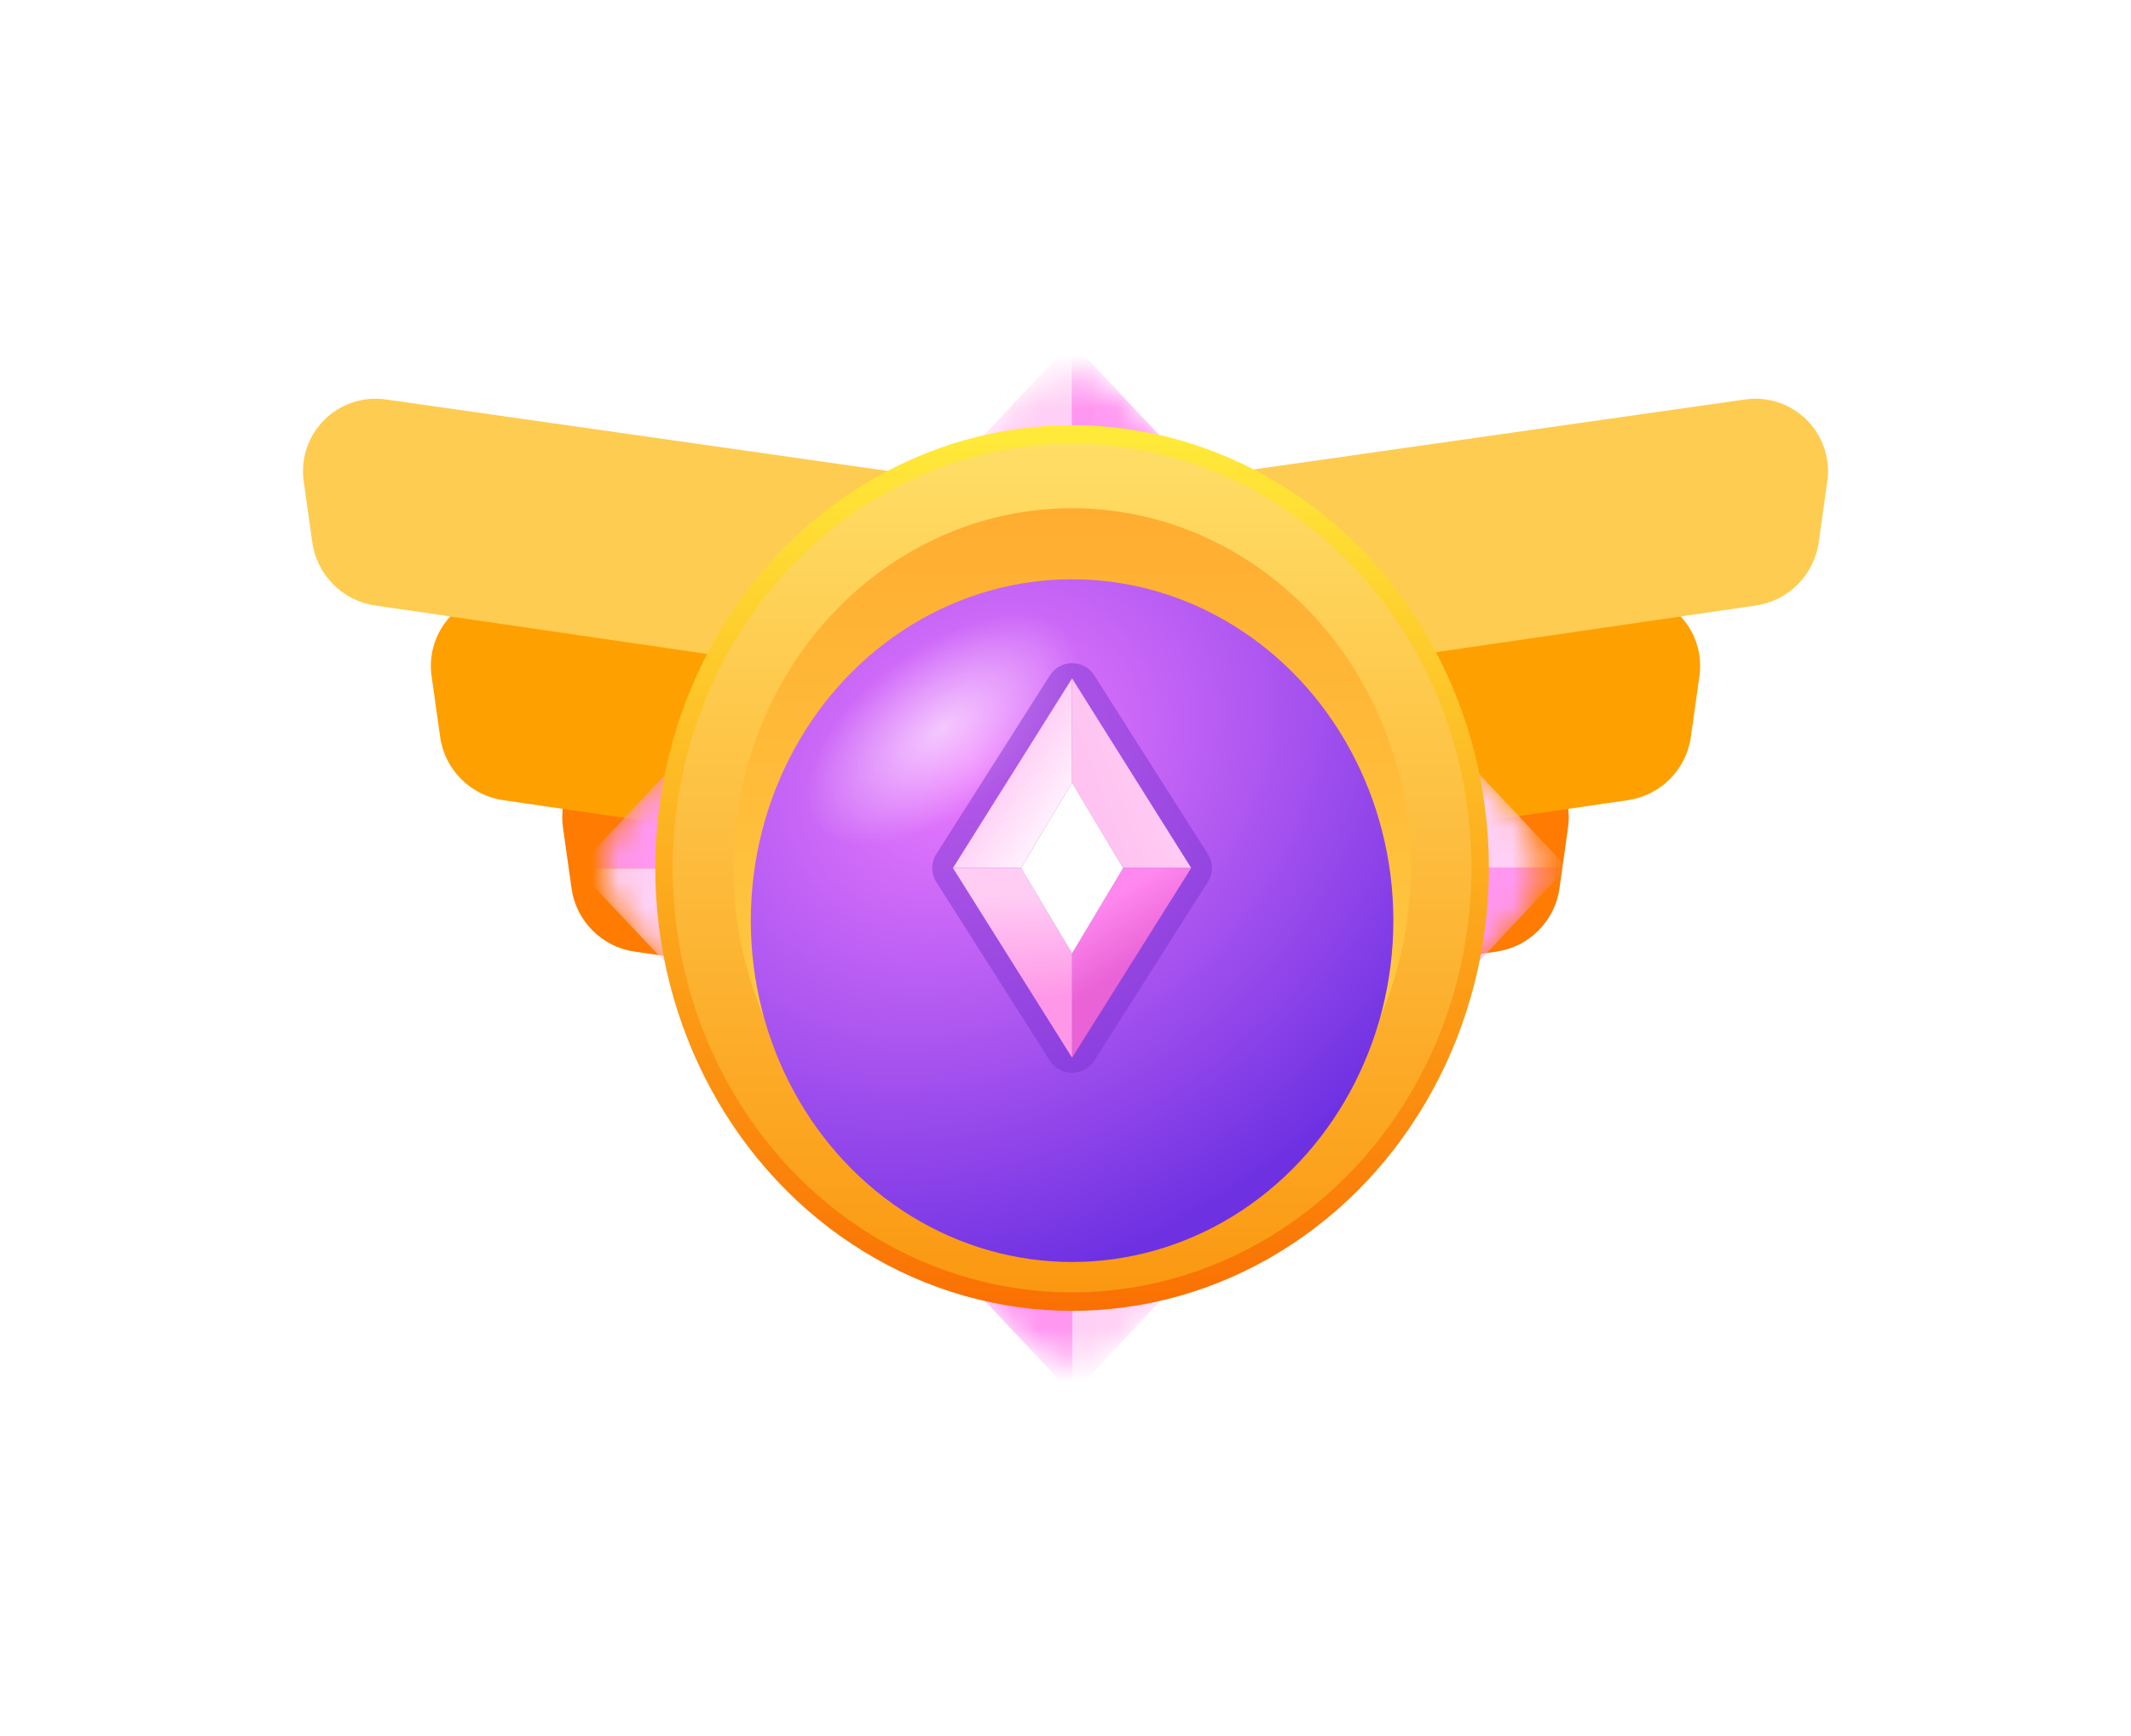 <svg width="81" height="66" viewBox="0 0 81 66" fill="none" xmlns="http://www.w3.org/2000/svg">
<g filter="url(#filter0_di_1534_253)">
<path d="M15.788 37.079C15.531 35.249 17.087 33.696 18.918 33.957L39.4 36.874C40.876 37.085 41.94 38.414 41.818 39.895L41.628 42.202C41.497 43.794 40.056 44.936 38.471 44.704L18.504 41.79C17.264 41.609 16.288 40.628 16.113 39.388L15.788 37.079Z" fill="#FF7B01"/>
</g>
<g filter="url(#filter1_di_1534_253)">
<path d="M10.793 31.32C10.535 29.49 12.092 27.938 13.922 28.199L34.404 31.116C35.881 31.326 36.944 32.656 36.822 34.137L36.633 36.444C36.502 38.035 35.061 39.177 33.476 38.946L13.508 36.032C12.269 35.851 11.292 34.869 11.118 33.63L10.793 31.32Z" fill="#FFA001"/>
</g>
<g filter="url(#filter2_di_1534_253)">
<path d="M5.933 23.921C5.675 22.091 7.232 20.539 9.062 20.799L29.544 23.717C31.02 23.927 32.084 25.256 31.962 26.738L31.773 29.044C31.641 30.636 30.201 31.778 28.616 31.547L8.648 28.632C7.409 28.451 6.432 27.47 6.258 26.23L5.933 23.921Z" fill="#FECC50"/>
</g>
<g filter="url(#filter3_di_1534_253)">
<path d="M65.212 37.079C65.469 35.249 63.913 33.696 62.083 33.957L41.6 36.874C40.124 37.085 39.06 38.414 39.182 39.895L39.372 42.202C39.503 43.794 40.944 44.936 42.529 44.704L62.496 41.79C63.736 41.609 64.713 40.628 64.887 39.388L65.212 37.079Z" fill="#FF7B01"/>
</g>
<g filter="url(#filter4_di_1534_253)">
<path d="M70.207 31.32C70.465 29.49 68.908 27.938 67.078 28.199L46.596 31.116C45.12 31.326 44.056 32.656 44.178 34.137L44.367 36.444C44.498 38.035 45.939 39.177 47.524 38.946L67.492 36.032C68.731 35.851 69.708 34.869 69.882 33.63L70.207 31.32Z" fill="#FFA001"/>
</g>
<g filter="url(#filter5_di_1534_253)">
<path d="M75.067 23.921C75.325 22.091 73.768 20.539 71.938 20.799L51.456 23.717C49.98 23.927 48.916 25.256 49.038 26.738L49.227 29.044C49.358 30.636 50.799 31.778 52.384 31.547L72.352 28.632C73.591 28.451 74.568 27.47 74.742 26.23L75.067 23.921Z" fill="#FECC50"/>
</g>
<g filter="url(#filter6_d_1534_253)">
<mask id="mask0_1534_253" style="mask-type:alpha" maskUnits="userSpaceOnUse" x="32" y="14" width="18" height="18">
<path d="M38.689 15.172C39.797 13.994 41.668 13.994 42.776 15.172L45.438 18L48.333 21.077C49.35 22.157 49.35 23.843 48.333 24.923L45.438 28L42.776 30.828C41.668 32.006 39.797 32.006 38.689 30.828L36.028 28L33.132 24.923C32.115 23.843 32.115 22.157 33.132 21.077L36.028 18L38.689 15.172Z" fill="#C4C4C4"/>
</mask>
<g mask="url(#mask0_1534_253)">
<path d="M40.733 33V13L31.323 23L40.733 33Z" fill="#FFD0F5"/>
<path d="M40.733 13V33L50.143 23L40.733 13Z" fill="#FF97F1"/>
<path d="M59.553 33L50.143 23L40.733 33H59.553Z" fill="#FFD0F5"/>
<path d="M21.912 33H40.733L31.323 23L21.912 33Z" fill="#FFD0F5"/>
</g>
</g>
<g filter="url(#filter7_d_1534_253)">
<mask id="mask1_1534_253" style="mask-type:alpha" maskUnits="userSpaceOnUse" x="41" y="24" width="18" height="18">
<path d="M57.761 31.058C58.778 32.139 58.778 33.824 57.761 34.904L54.865 37.981L52.204 40.81C51.096 41.987 49.225 41.987 48.117 40.81L45.455 37.981L42.56 34.904C41.543 33.824 41.543 32.139 42.56 31.058L45.455 27.981L48.117 25.153C49.225 23.976 51.096 23.976 52.204 25.153L54.865 27.981L57.761 31.058Z" fill="#C4C4C4"/>
</mask>
<g mask="url(#mask1_1534_253)">
<path d="M40.75 32.981L59.57 32.981L50.16 22.981L40.75 32.981Z" fill="#FFD0F5"/>
<path d="M59.57 32.981L40.75 32.981L50.16 42.981L59.57 32.981Z" fill="#FF97F1"/>
<path d="M40.75 52.981L50.16 42.981L40.75 32.981L40.75 52.981Z" fill="#FFD0F5"/>
<path d="M40.75 12.981L40.75 32.981L50.16 22.981L40.75 12.981Z" fill="#FFD0F5"/>
</g>
</g>
<g filter="url(#filter8_d_1534_253)">
<mask id="mask2_1534_253" style="mask-type:alpha" maskUnits="userSpaceOnUse" x="32" y="34" width="18" height="18">
<path d="M42.811 50.828C41.703 52.006 39.832 52.006 38.724 50.828L36.062 48L33.167 44.923C32.15 43.843 32.15 42.157 33.167 41.077L36.062 38L38.724 35.172C39.832 33.994 41.703 33.994 42.811 35.172L45.472 38L48.368 41.077C49.385 42.157 49.385 43.843 48.368 44.923L45.472 48L42.811 50.828Z" fill="#C4C4C4"/>
</mask>
<g mask="url(#mask2_1534_253)">
<path d="M40.767 33L40.767 53L50.178 43L40.767 33Z" fill="#FFD0F5"/>
<path d="M40.767 53L40.767 33L31.357 43L40.767 53Z" fill="#FF97F1"/>
<path d="M21.947 33L31.357 43L40.767 33L21.947 33Z" fill="#FFD0F5"/>
<path d="M59.588 33L40.767 33L50.178 43L59.588 33Z" fill="#FFD0F5"/>
</g>
</g>
<g filter="url(#filter9_d_1534_253)">
<mask id="mask3_1534_253" style="mask-type:alpha" maskUnits="userSpaceOnUse" x="22" y="24" width="18" height="18">
<path d="M23.739 34.941C22.723 33.861 22.723 32.176 23.739 31.096L26.635 28.019L29.297 25.19C30.404 24.013 32.276 24.013 33.383 25.19L36.045 28.019L38.941 31.096C39.957 32.176 39.957 33.861 38.941 34.941L36.045 38.019L33.383 40.847C32.276 42.024 30.404 42.024 29.297 40.847L26.635 38.019L23.739 34.941Z" fill="#C4C4C4"/>
</mask>
<g mask="url(#mask3_1534_253)">
<path d="M40.75 33.019L21.93 33.019L31.34 43.019L40.75 33.019Z" fill="#FFD0F5"/>
<path d="M21.93 33.019L40.75 33.019L31.34 23.019L21.93 33.019Z" fill="#FF97F1"/>
<path d="M40.75 13.019L31.34 23.019L40.75 33.019L40.75 13.019Z" fill="#FFD0F5"/>
<path d="M40.75 53.019L40.75 33.019L31.34 43.019L40.75 53.019Z" fill="#FFD0F5"/>
</g>
</g>
<g filter="url(#filter10_d_1534_253)">
<ellipse cx="40.75" cy="33" rx="15.843" ry="16.836" fill="url(#paint0_linear_1534_253)"/>
<ellipse cx="40.75" cy="33" rx="15.182" ry="16.134" fill="url(#paint1_linear_1534_253)"/>
<ellipse cx="40.75" cy="33" rx="12.872" ry="13.679" fill="url(#paint2_linear_1534_253)"/>
<g filter="url(#filter11_i_1534_253)">
<ellipse cx="40.75" cy="33" rx="12.212" ry="12.978" fill="url(#paint3_radial_1534_253)"/>
<ellipse cx="40.75" cy="33" rx="12.212" ry="12.978" fill="url(#paint4_radial_1534_253)"/>
</g>
<path d="M39.906 25.677C40.299 25.058 41.201 25.058 41.594 25.677L45.908 32.464C46.116 32.791 46.116 33.209 45.908 33.537L41.594 40.324C41.201 40.942 40.299 40.942 39.906 40.324L35.592 33.537C35.384 33.209 35.384 32.791 35.592 32.464L39.906 25.677Z" fill="#7B33D1" fill-opacity="0.49"/>
<path d="M40.75 25.791L36.222 33H38.809L40.75 29.756V25.791Z" fill="url(#paint5_linear_1534_253)"/>
<path d="M45.278 33L40.75 25.791V29.756L42.691 33H45.278Z" fill="url(#paint6_linear_1534_253)"/>
<path d="M40.75 40.21L45.278 33H42.691L40.75 36.245V40.21Z" fill="url(#paint7_linear_1534_253)"/>
<path d="M36.222 33L40.75 40.21V36.245L38.809 33H36.222Z" fill="url(#paint8_linear_1534_253)"/>
<path d="M42.691 33L40.75 29.756L38.809 33L40.75 36.245L42.691 33Z" fill="white"/>
</g>
<defs>
<filter id="filter0_di_1534_253" x="10.148" y="32.525" width="37.291" height="23.433" filterUnits="userSpaceOnUse" color-interpolation-filters="sRGB">
<feFlood flood-opacity="0" result="BackgroundImageFix"/>
<feColorMatrix in="SourceAlpha" type="matrix" values="0 0 0 0 0 0 0 0 0 0 0 0 0 0 0 0 0 0 127 0" result="hardAlpha"/>
<feOffset dy="5.612"/>
<feGaussianBlur stdDeviation="2.806"/>
<feColorMatrix type="matrix" values="0 0 0 0 0 0 0 0 0 0 0 0 0 0 0 0 0 0 0.08 0"/>
<feBlend mode="normal" in2="BackgroundImageFix" result="effect1_dropShadow_1534_253"/>
<feBlend mode="normal" in="SourceGraphic" in2="effect1_dropShadow_1534_253" result="shape"/>
<feColorMatrix in="SourceAlpha" type="matrix" values="0 0 0 0 0 0 0 0 0 0 0 0 0 0 0 0 0 0 127 0" result="hardAlpha"/>
<feOffset dx="5.612" dy="-11.224"/>
<feGaussianBlur stdDeviation="0.701"/>
<feComposite in2="hardAlpha" operator="arithmetic" k2="-1" k3="1"/>
<feColorMatrix type="matrix" values="0 0 0 0 0 0 0 0 0 0 0 0 0 0 0 0 0 0 0.11 0"/>
<feBlend mode="overlay" in2="shape" result="effect2_innerShadow_1534_253"/>
</filter>
<filter id="filter1_di_1534_253" x="5.153" y="26.767" width="37.291" height="23.433" filterUnits="userSpaceOnUse" color-interpolation-filters="sRGB">
<feFlood flood-opacity="0" result="BackgroundImageFix"/>
<feColorMatrix in="SourceAlpha" type="matrix" values="0 0 0 0 0 0 0 0 0 0 0 0 0 0 0 0 0 0 127 0" result="hardAlpha"/>
<feOffset dy="5.612"/>
<feGaussianBlur stdDeviation="2.806"/>
<feColorMatrix type="matrix" values="0 0 0 0 0 0 0 0 0 0 0 0 0 0 0 0 0 0 0.08 0"/>
<feBlend mode="normal" in2="BackgroundImageFix" result="effect1_dropShadow_1534_253"/>
<feBlend mode="normal" in="SourceGraphic" in2="effect1_dropShadow_1534_253" result="shape"/>
<feColorMatrix in="SourceAlpha" type="matrix" values="0 0 0 0 0 0 0 0 0 0 0 0 0 0 0 0 0 0 127 0" result="hardAlpha"/>
<feOffset dx="5.612" dy="-11.224"/>
<feGaussianBlur stdDeviation="0.701"/>
<feComposite in2="hardAlpha" operator="arithmetic" k2="-1" k3="1"/>
<feColorMatrix type="matrix" values="0 0 0 0 0 0 0 0 0 0 0 0 0 0 0 0 0 0 0.19 0"/>
<feBlend mode="overlay" in2="shape" result="effect2_innerShadow_1534_253"/>
</filter>
<filter id="filter2_di_1534_253" x="0.293" y="19.367" width="37.291" height="23.433" filterUnits="userSpaceOnUse" color-interpolation-filters="sRGB">
<feFlood flood-opacity="0" result="BackgroundImageFix"/>
<feColorMatrix in="SourceAlpha" type="matrix" values="0 0 0 0 0 0 0 0 0 0 0 0 0 0 0 0 0 0 127 0" result="hardAlpha"/>
<feOffset dy="5.612"/>
<feGaussianBlur stdDeviation="2.806"/>
<feColorMatrix type="matrix" values="0 0 0 0 0 0 0 0 0 0 0 0 0 0 0 0 0 0 0.08 0"/>
<feBlend mode="normal" in2="BackgroundImageFix" result="effect1_dropShadow_1534_253"/>
<feBlend mode="normal" in="SourceGraphic" in2="effect1_dropShadow_1534_253" result="shape"/>
<feColorMatrix in="SourceAlpha" type="matrix" values="0 0 0 0 0 0 0 0 0 0 0 0 0 0 0 0 0 0 127 0" result="hardAlpha"/>
<feOffset dx="5.612" dy="-11.224"/>
<feGaussianBlur stdDeviation="0.701"/>
<feComposite in2="hardAlpha" operator="arithmetic" k2="-1" k3="1"/>
<feColorMatrix type="matrix" values="0 0 0 0 0 0 0 0 0 0 0 0 0 0 0 0 0 0 0.42 0"/>
<feBlend mode="overlay" in2="shape" result="effect2_innerShadow_1534_253"/>
</filter>
<filter id="filter3_di_1534_253" x="33.561" y="32.525" width="37.291" height="23.433" filterUnits="userSpaceOnUse" color-interpolation-filters="sRGB">
<feFlood flood-opacity="0" result="BackgroundImageFix"/>
<feColorMatrix in="SourceAlpha" type="matrix" values="0 0 0 0 0 0 0 0 0 0 0 0 0 0 0 0 0 0 127 0" result="hardAlpha"/>
<feOffset dy="5.612"/>
<feGaussianBlur stdDeviation="2.806"/>
<feColorMatrix type="matrix" values="0 0 0 0 0 0 0 0 0 0 0 0 0 0 0 0 0 0 0.08 0"/>
<feBlend mode="normal" in2="BackgroundImageFix" result="effect1_dropShadow_1534_253"/>
<feBlend mode="normal" in="SourceGraphic" in2="effect1_dropShadow_1534_253" result="shape"/>
<feColorMatrix in="SourceAlpha" type="matrix" values="0 0 0 0 0 0 0 0 0 0 0 0 0 0 0 0 0 0 127 0" result="hardAlpha"/>
<feOffset dx="-5.612" dy="-11.224"/>
<feGaussianBlur stdDeviation="0.701"/>
<feComposite in2="hardAlpha" operator="arithmetic" k2="-1" k3="1"/>
<feColorMatrix type="matrix" values="0 0 0 0 0 0 0 0 0 0 0 0 0 0 0 0 0 0 0.11 0"/>
<feBlend mode="overlay" in2="shape" result="effect2_innerShadow_1534_253"/>
</filter>
<filter id="filter4_di_1534_253" x="38.556" y="26.767" width="37.291" height="23.433" filterUnits="userSpaceOnUse" color-interpolation-filters="sRGB">
<feFlood flood-opacity="0" result="BackgroundImageFix"/>
<feColorMatrix in="SourceAlpha" type="matrix" values="0 0 0 0 0 0 0 0 0 0 0 0 0 0 0 0 0 0 127 0" result="hardAlpha"/>
<feOffset dy="5.612"/>
<feGaussianBlur stdDeviation="2.806"/>
<feColorMatrix type="matrix" values="0 0 0 0 0 0 0 0 0 0 0 0 0 0 0 0 0 0 0.08 0"/>
<feBlend mode="normal" in2="BackgroundImageFix" result="effect1_dropShadow_1534_253"/>
<feBlend mode="normal" in="SourceGraphic" in2="effect1_dropShadow_1534_253" result="shape"/>
<feColorMatrix in="SourceAlpha" type="matrix" values="0 0 0 0 0 0 0 0 0 0 0 0 0 0 0 0 0 0 127 0" result="hardAlpha"/>
<feOffset dx="-5.612" dy="-11.224"/>
<feGaussianBlur stdDeviation="0.701"/>
<feComposite in2="hardAlpha" operator="arithmetic" k2="-1" k3="1"/>
<feColorMatrix type="matrix" values="0 0 0 0 0 0 0 0 0 0 0 0 0 0 0 0 0 0 0.19 0"/>
<feBlend mode="overlay" in2="shape" result="effect2_innerShadow_1534_253"/>
</filter>
<filter id="filter5_di_1534_253" x="43.416" y="19.367" width="37.291" height="23.433" filterUnits="userSpaceOnUse" color-interpolation-filters="sRGB">
<feFlood flood-opacity="0" result="BackgroundImageFix"/>
<feColorMatrix in="SourceAlpha" type="matrix" values="0 0 0 0 0 0 0 0 0 0 0 0 0 0 0 0 0 0 127 0" result="hardAlpha"/>
<feOffset dy="5.612"/>
<feGaussianBlur stdDeviation="2.806"/>
<feColorMatrix type="matrix" values="0 0 0 0 0 0 0 0 0 0 0 0 0 0 0 0 0 0 0.08 0"/>
<feBlend mode="normal" in2="BackgroundImageFix" result="effect1_dropShadow_1534_253"/>
<feBlend mode="normal" in="SourceGraphic" in2="effect1_dropShadow_1534_253" result="shape"/>
<feColorMatrix in="SourceAlpha" type="matrix" values="0 0 0 0 0 0 0 0 0 0 0 0 0 0 0 0 0 0 127 0" result="hardAlpha"/>
<feOffset dx="-5.612" dy="-11.224"/>
<feGaussianBlur stdDeviation="0.701"/>
<feComposite in2="hardAlpha" operator="arithmetic" k2="-1" k3="1"/>
<feColorMatrix type="matrix" values="0 0 0 0 0 0 0 0 0 0 0 0 0 0 0 0 0 0 0.42 0"/>
<feBlend mode="overlay" in2="shape" result="effect2_innerShadow_1534_253"/>
</filter>
<filter id="filter6_d_1534_253" x="21.146" y="3.065" width="39.174" height="39.871" filterUnits="userSpaceOnUse" color-interpolation-filters="sRGB">
<feFlood flood-opacity="0" result="BackgroundImageFix"/>
<feColorMatrix in="SourceAlpha" type="matrix" values="0 0 0 0 0 0 0 0 0 0 0 0 0 0 0 0 0 0 127 0" result="hardAlpha"/>
<feOffset/>
<feGaussianBlur stdDeviation="5.612"/>
<feColorMatrix type="matrix" values="0 0 0 0 0 0 0 0 0 0 0 0 0 0 0 0 0 0 0.2 0"/>
<feBlend mode="normal" in2="BackgroundImageFix" result="effect1_dropShadow_1534_253"/>
<feBlend mode="normal" in="SourceGraphic" in2="effect1_dropShadow_1534_253" result="shape"/>
</filter>
<filter id="filter7_d_1534_253" x="30.573" y="13.046" width="39.174" height="39.871" filterUnits="userSpaceOnUse" color-interpolation-filters="sRGB">
<feFlood flood-opacity="0" result="BackgroundImageFix"/>
<feColorMatrix in="SourceAlpha" type="matrix" values="0 0 0 0 0 0 0 0 0 0 0 0 0 0 0 0 0 0 127 0" result="hardAlpha"/>
<feOffset/>
<feGaussianBlur stdDeviation="5.612"/>
<feColorMatrix type="matrix" values="0 0 0 0 0 0 0 0 0 0 0 0 0 0 0 0 0 0 0.2 0"/>
<feBlend mode="normal" in2="BackgroundImageFix" result="effect1_dropShadow_1534_253"/>
<feBlend mode="normal" in="SourceGraphic" in2="effect1_dropShadow_1534_253" result="shape"/>
</filter>
<filter id="filter8_d_1534_253" x="21.18" y="23.065" width="39.174" height="39.871" filterUnits="userSpaceOnUse" color-interpolation-filters="sRGB">
<feFlood flood-opacity="0" result="BackgroundImageFix"/>
<feColorMatrix in="SourceAlpha" type="matrix" values="0 0 0 0 0 0 0 0 0 0 0 0 0 0 0 0 0 0 127 0" result="hardAlpha"/>
<feOffset/>
<feGaussianBlur stdDeviation="5.612"/>
<feColorMatrix type="matrix" values="0 0 0 0 0 0 0 0 0 0 0 0 0 0 0 0 0 0 0.2 0"/>
<feBlend mode="normal" in2="BackgroundImageFix" result="effect1_dropShadow_1534_253"/>
<feBlend mode="normal" in="SourceGraphic" in2="effect1_dropShadow_1534_253" result="shape"/>
</filter>
<filter id="filter9_d_1534_253" x="11.753" y="13.083" width="39.174" height="39.871" filterUnits="userSpaceOnUse" color-interpolation-filters="sRGB">
<feFlood flood-opacity="0" result="BackgroundImageFix"/>
<feColorMatrix in="SourceAlpha" type="matrix" values="0 0 0 0 0 0 0 0 0 0 0 0 0 0 0 0 0 0 127 0" result="hardAlpha"/>
<feOffset/>
<feGaussianBlur stdDeviation="5.612"/>
<feColorMatrix type="matrix" values="0 0 0 0 0 0 0 0 0 0 0 0 0 0 0 0 0 0 0.2 0"/>
<feBlend mode="normal" in2="BackgroundImageFix" result="effect1_dropShadow_1534_253"/>
<feBlend mode="normal" in="SourceGraphic" in2="effect1_dropShadow_1534_253" result="shape"/>
</filter>
<filter id="filter10_d_1534_253" x="8.908" y="0.164" width="63.685" height="65.671" filterUnits="userSpaceOnUse" color-interpolation-filters="sRGB">
<feFlood flood-opacity="0" result="BackgroundImageFix"/>
<feColorMatrix in="SourceAlpha" type="matrix" values="0 0 0 0 0 0 0 0 0 0 0 0 0 0 0 0 0 0 127 0" result="hardAlpha"/>
<feOffset/>
<feGaussianBlur stdDeviation="8"/>
<feColorMatrix type="matrix" values="0 0 0 0 0 0 0 0 0 0 0 0 0 0 0 0 0 0 0.15 0"/>
<feBlend mode="normal" in2="BackgroundImageFix" result="effect1_dropShadow_1534_253"/>
<feBlend mode="normal" in="SourceGraphic" in2="effect1_dropShadow_1534_253" result="shape"/>
</filter>
<filter id="filter11_i_1534_253" x="28.538" y="20.023" width="24.424" height="27.955" filterUnits="userSpaceOnUse" color-interpolation-filters="sRGB">
<feFlood flood-opacity="0" result="BackgroundImageFix"/>
<feBlend mode="normal" in="SourceGraphic" in2="BackgroundImageFix" result="shape"/>
<feColorMatrix in="SourceAlpha" type="matrix" values="0 0 0 0 0 0 0 0 0 0 0 0 0 0 0 0 0 0 127 0" result="hardAlpha"/>
<feOffset dy="2"/>
<feGaussianBlur stdDeviation="5"/>
<feComposite in2="hardAlpha" operator="arithmetic" k2="-1" k3="1"/>
<feColorMatrix type="matrix" values="0 0 0 0 0 0 0 0 0 0 0 0 0 0 0 0 0 0 0.8 0"/>
<feBlend mode="overlay" in2="shape" result="effect1_innerShadow_1534_253"/>
</filter>
<linearGradient id="paint0_linear_1534_253" x1="40.75" y1="16.164" x2="40.75" y2="49.836" gradientUnits="userSpaceOnUse">
<stop stop-color="#FFEB3A"/>
<stop offset="1" stop-color="#FA7002"/>
</linearGradient>
<linearGradient id="paint1_linear_1534_253" x1="40.75" y1="16.866" x2="40.75" y2="49.134" gradientUnits="userSpaceOnUse">
<stop stop-color="#FFDE66"/>
<stop offset="1" stop-color="#FB9811"/>
</linearGradient>
<linearGradient id="paint2_linear_1534_253" x1="40.75" y1="19.321" x2="40.75" y2="46.679" gradientUnits="userSpaceOnUse">
<stop stop-color="#FFAD31"/>
<stop offset="1" stop-color="#FFD446"/>
</linearGradient>
<radialGradient id="paint3_radial_1534_253" cx="0" cy="0" r="1" gradientUnits="userSpaceOnUse" gradientTransform="translate(36.897 26.873) rotate(55.164) scale(19.156 23.907)">
<stop stop-color="#ED7CFF"/>
<stop offset="1" stop-color="#6E31E2"/>
</radialGradient>
<radialGradient id="paint4_radial_1534_253" cx="0" cy="0" r="1" gradientUnits="userSpaceOnUse" gradientTransform="translate(35.818 25.726) rotate(53.027) scale(3.075 6.064)">
<stop stop-color="white" stop-opacity="0.6"/>
<stop offset="1" stop-color="white" stop-opacity="0"/>
</radialGradient>
<linearGradient id="paint5_linear_1534_253" x1="37.797" y1="30.362" x2="39.541" y2="31.55" gradientUnits="userSpaceOnUse">
<stop stop-color="#FFD2F6"/>
<stop offset="1" stop-color="#FFEEFC"/>
</linearGradient>
<linearGradient id="paint6_linear_1534_253" x1="41.698" y1="30.689" x2="44.522" y2="29.613" gradientUnits="userSpaceOnUse">
<stop stop-color="#FFC2F1"/>
<stop offset="1" stop-color="#FFCDF4"/>
</linearGradient>
<linearGradient id="paint7_linear_1534_253" x1="41.373" y1="34.625" x2="42.8" y2="36.91" gradientUnits="userSpaceOnUse">
<stop stop-color="#FF88EF"/>
<stop offset="1" stop-color="#E962D6"/>
</linearGradient>
<linearGradient id="paint8_linear_1534_253" x1="39.639" y1="33.969" x2="39.749" y2="37.905" gradientUnits="userSpaceOnUse">
<stop stop-color="#FFCDF4"/>
<stop offset="1" stop-color="#FF97E8"/>
</linearGradient>
</defs>
</svg>
